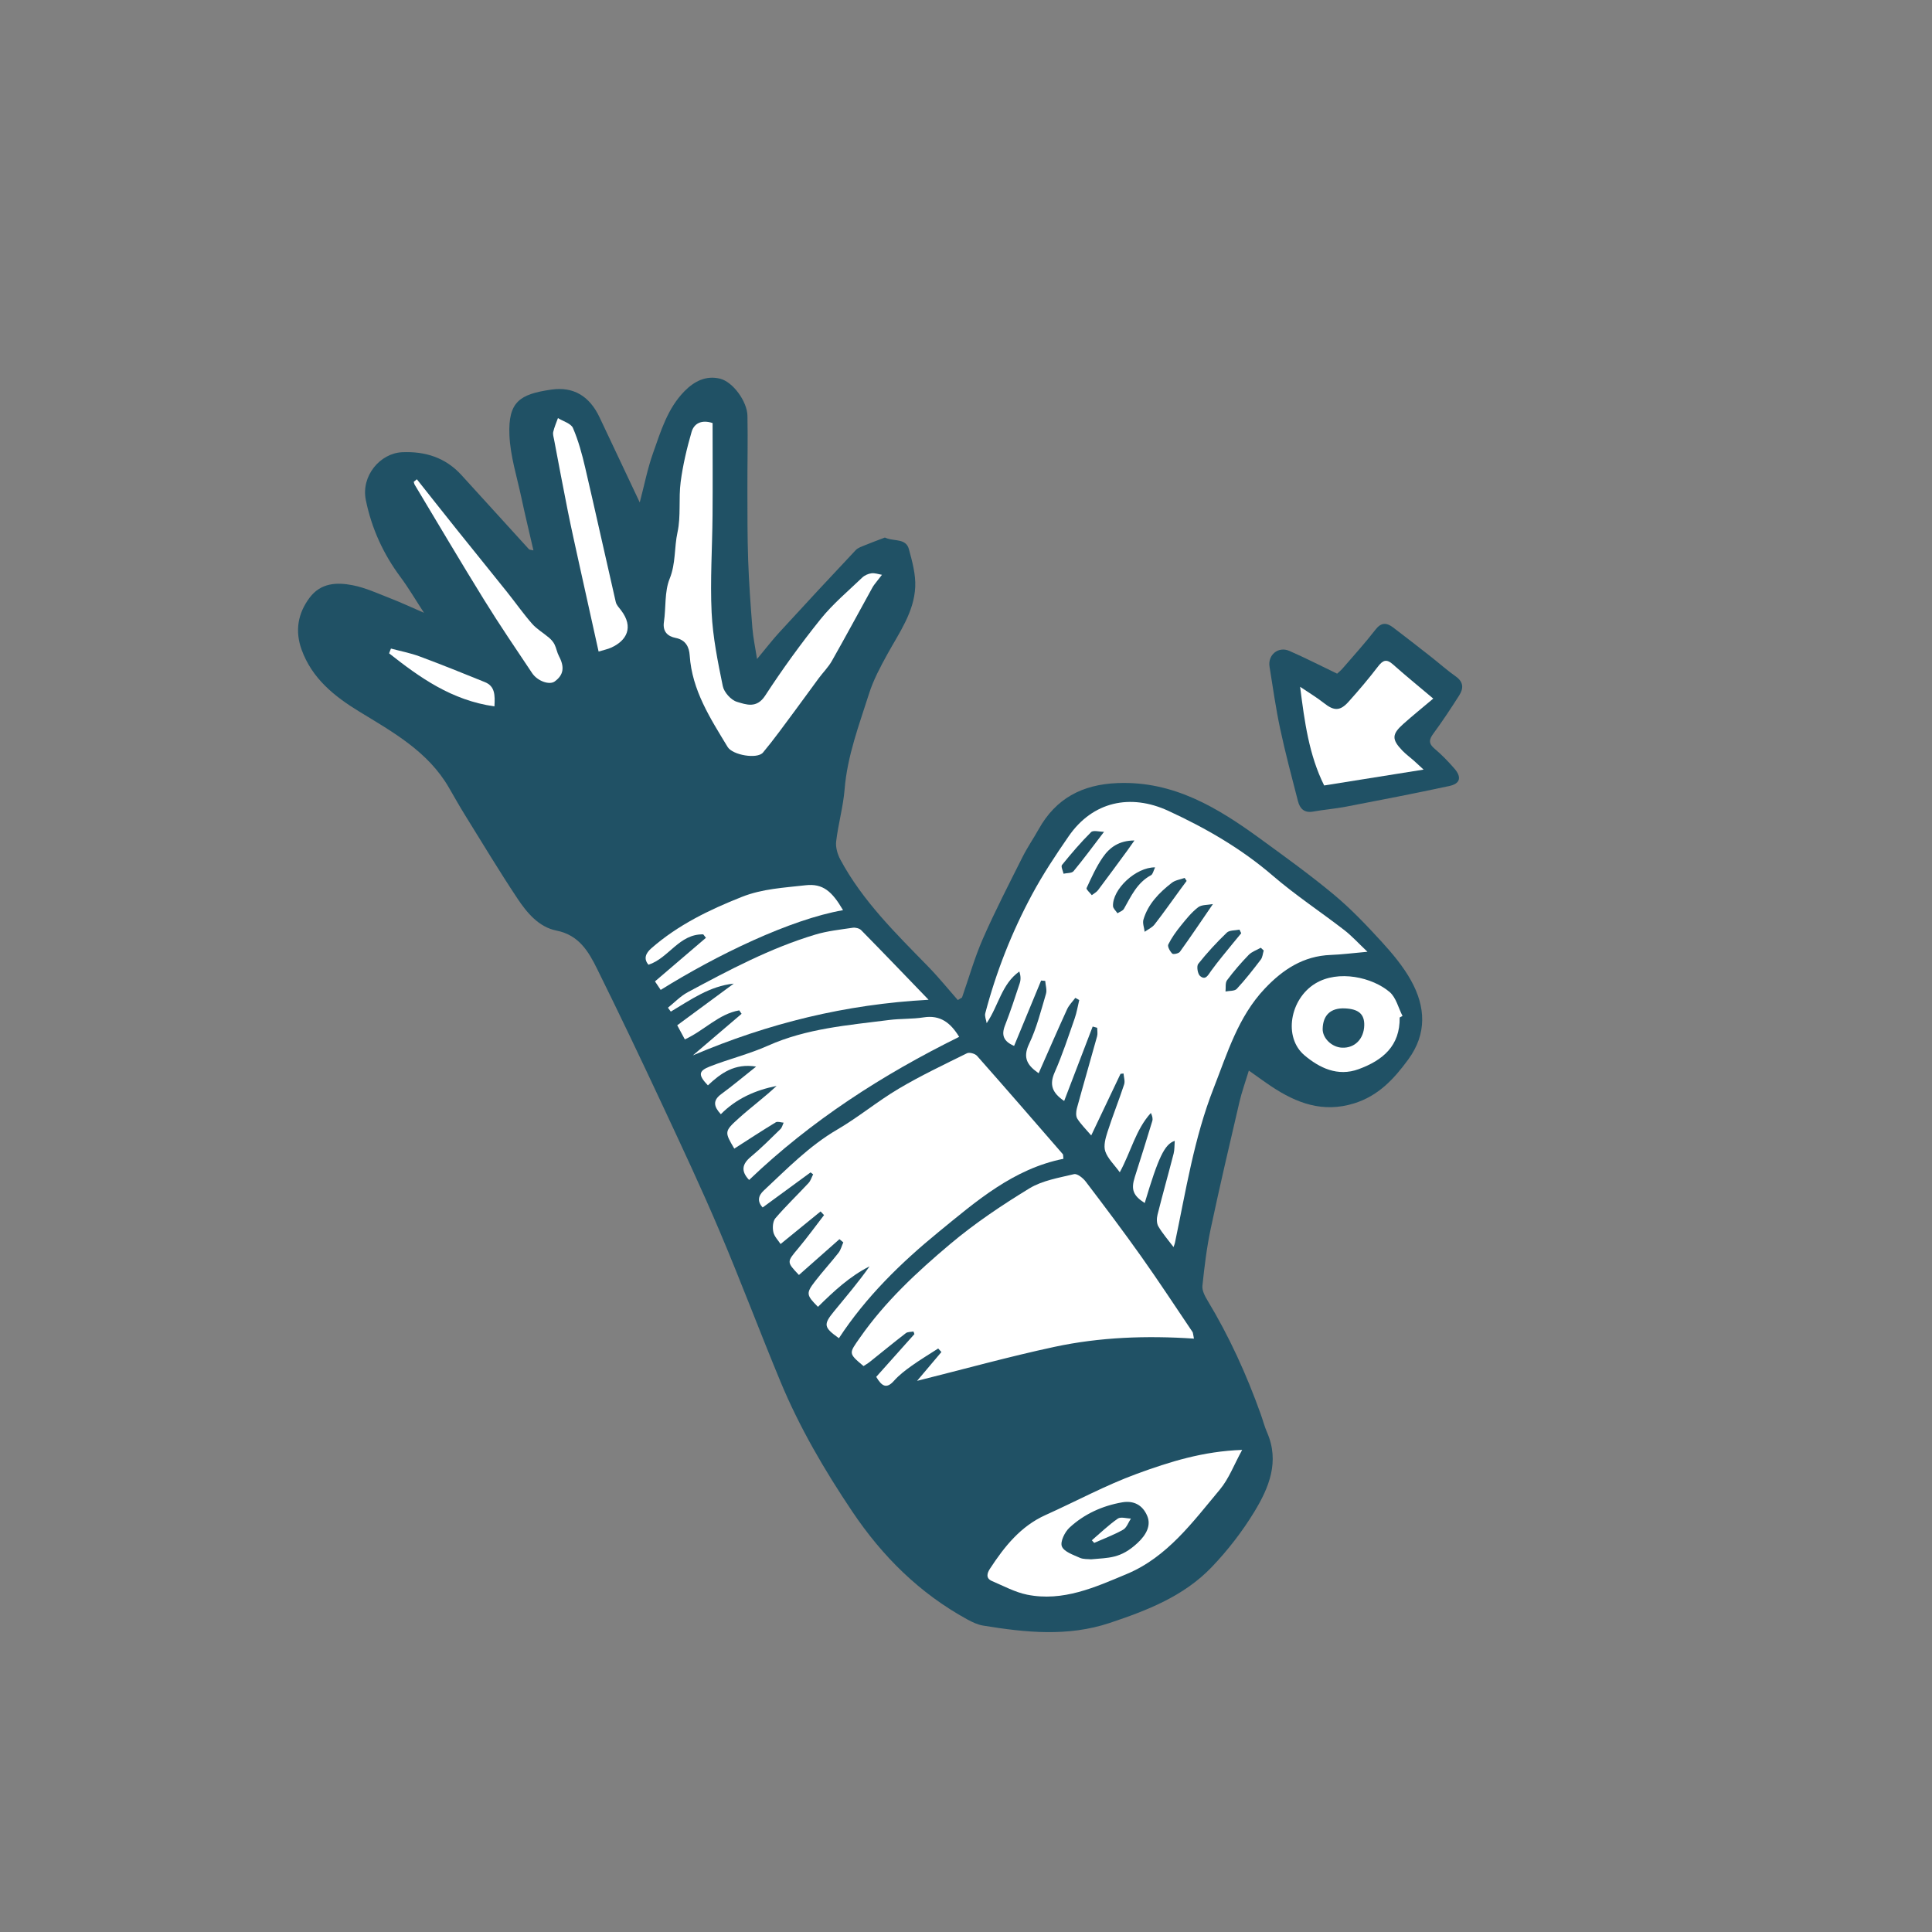 <svg version="1.1" id="svg" xmlns="http://www.w3.org/2000/svg" xmlns:xlink="http://www.w3.org/1999/xlink" x="0px" y="0px"
	 width="200px" height="200px" viewBox="0 0 200 200" enable-background="new 0 0 200 200" xml:space="preserve">
<rect x="0" y="0" width="200" height="200" fill="#808080" stroke="none"/>
<path class="stroke" fill="#205165"  d="M143.003,97.463c-1.555-1.7-3.158-3.385-4.925-4.855c-2.444-2.035-5.034-3.899-7.607-5.774
	c-4.416-3.218-8.981-6.002-14.79-5.77c-3.641,0.146-6.373,1.579-8.158,4.776c-0.542,0.97-1.178,1.892-1.675,2.883
	c-1.401,2.797-2.838,5.581-4.095,8.442c-0.864,1.968-1.451,4.058-2.163,6.094c-0.146,0.089-0.292,0.178-0.438,0.267
	c-1.021-1.16-1.993-2.366-3.071-3.47c-3.347-3.429-6.782-6.784-9.082-11.062c-0.299-0.557-0.512-1.283-0.44-1.892
	c0.214-1.81,0.729-3.589,0.875-5.401c0.279-3.455,1.499-6.651,2.529-9.895c0.45-1.418,1.172-2.768,1.894-4.081
	c1.225-2.225,2.768-4.347,2.887-6.97c0.059-1.298-0.311-2.646-0.66-3.923c-0.291-1.065-1.428-0.818-2.223-1.085
	c-0.113-0.038-0.215-0.081-0.259-0.101c-0.821,0.314-1.417,0.526-1.999,0.77c-0.357,0.15-0.775,0.272-1.025,0.539
	c-2.646,2.812-5.273,5.64-7.882,8.485c-0.763,0.832-1.452,1.731-2.326,2.781c-0.192-1.237-0.405-2.213-0.483-3.199
	c-0.184-2.339-0.354-4.681-0.437-7.024c-0.085-2.427-0.072-4.858-0.079-7.288c-0.007-2.557,0.056-5.114,0.005-7.669
	c-0.029-1.493-1.514-3.524-2.85-3.844c-1.437-0.344-2.644,0.261-3.66,1.291c-1.77,1.795-2.458,4.151-3.265,6.421
	c-0.57,1.604-0.897,3.294-1.374,5.104c-1.454-3.078-2.804-5.944-4.159-8.808c-1.037-2.19-2.687-3.208-5.002-2.872
	c-3.234,0.469-4.478,1.23-4.33,4.721c0.091,2.156,0.774,4.289,1.229,6.425c0.383,1.803,0.819,3.594,1.257,5.499
	c-0.314-0.076-0.417-0.069-0.459-0.116c-2.333-2.557-4.662-5.118-6.99-7.679c-1.652-1.816-3.762-2.477-6.143-2.369
	c-2.265,0.103-4.273,2.437-3.758,4.958c0.597,2.924,1.804,5.573,3.593,7.973c0.821,1.102,1.517,2.297,2.427,3.691
	c-1.327-0.573-2.393-1.073-3.488-1.498c-1.29-0.501-2.573-1.099-3.917-1.359c-1.622-0.313-3.279-0.25-4.436,1.295
	c-1.234,1.648-1.522,3.452-0.83,5.374c1.075,2.985,3.393,4.843,5.985,6.423c3.501,2.136,7.111,4.138,9.264,7.862
	c0.557,0.963,1.102,1.934,1.688,2.878c1.78,2.87,3.522,5.766,5.391,8.578c0.994,1.495,2.216,2.979,4.057,3.345
	c2.336,0.464,3.326,2.18,4.218,3.983c2.291,4.632,4.515,9.297,6.703,13.979c2.037,4.357,4.083,8.715,5.961,13.141
	c2.188,5.154,4.155,10.401,6.301,15.573c1.974,4.758,4.56,9.177,7.435,13.459c3.131,4.663,6.979,8.47,11.904,11.169
	c0.515,0.283,1.08,0.55,1.651,0.643c4.381,0.717,8.75,1.174,13.104-0.277c3.883-1.294,7.682-2.776,10.562-5.788
	c1.658-1.734,3.163-3.679,4.409-5.729c1.512-2.486,2.631-5.184,1.314-8.201c-0.268-0.613-0.434-1.271-0.661-1.903
	c-1.464-4.092-3.253-8.029-5.503-11.756c-0.276-0.457-0.58-1.038-0.529-1.526c0.205-1.971,0.444-3.948,0.854-5.884
	c0.931-4.393,1.958-8.766,2.977-13.14c0.237-1.018,0.597-2.007,0.974-3.251c0.936,0.658,1.624,1.167,2.336,1.64
	c2.608,1.733,5.319,2.755,8.544,1.76c2.534-0.781,4.15-2.539,5.625-4.555c1.953-2.667,1.795-5.46,0.28-8.177
	C145.255,100.032,144.14,98.707,143.003,97.463z"/>
<path class="stroke" fill="#205165"  d="M91.604,55.646c0.001,0,0.002,0,0.003-0.001C91.567,55.628,91.577,55.633,91.604,55.646z"/>
<path class="stroke" fill="#205165"  d="M150.703,70.027c-0.908-0.641-1.741-1.389-2.618-2.076c-1.285-1.007-2.573-2.012-3.874-2.999
	c-0.66-0.501-1.221-0.548-1.82,0.226c-1.067,1.379-2.242,2.674-3.383,3.995c-0.226,0.261-0.5,0.48-0.589,0.564
	c-1.753-0.842-3.329-1.652-4.95-2.358c-1.141-0.498-2.245,0.418-2.047,1.637c0.347,2.145,0.646,4.3,1.099,6.422
	c0.538,2.517,1.201,5.008,1.844,7.501c0.196,0.762,0.646,1.242,1.562,1.077c1.129-0.204,2.279-0.291,3.404-0.508
	c3.578-0.688,7.158-1.375,10.719-2.145c1.131-0.245,1.278-0.924,0.491-1.822c-0.625-0.715-1.29-1.409-2.016-2.017
	c-0.639-0.535-0.619-0.941-0.143-1.585c0.944-1.277,1.818-2.609,2.673-3.949C151.513,71.274,151.518,70.602,150.703,70.027z"/>
<path fill-rule="evenodd" clip-rule="evenodd" fill="#ffffff" class="fill" d="M121.609,118.1c-1.056,0.346-1.696,1.715-3.108,6.437
	c-1.21-0.774-1.438-1.403-1.025-2.697c0.615-1.925,1.22-3.854,1.808-5.788c0.071-0.237,0.01-0.514-0.146-0.838
	c-1.565,1.715-2.06,4.013-3.219,6.14c-0.584-0.805-1.246-1.417-1.501-2.167c-0.197-0.577,0.021-1.359,0.225-1.996
	c0.532-1.659,1.183-3.279,1.728-4.934c0.11-0.333-0.036-0.75-0.063-1.128c-0.104,0.012-0.208,0.022-0.312,0.034
	c-0.993,2.086-1.985,4.173-3.033,6.377c-0.551-0.646-1.069-1.146-1.441-1.737c-0.167-0.267-0.133-0.739-0.041-1.078
	c0.679-2.488,1.403-4.963,2.09-7.449c0.076-0.273,0.01-0.585,0.01-0.879c-0.156-0.043-0.312-0.086-0.468-0.129
	c-0.979,2.556-1.957,5.111-2.951,7.705c-1.252-0.851-1.547-1.691-0.985-2.962c0.8-1.81,1.414-3.703,2.071-5.574
	c0.217-0.617,0.319-1.275,0.474-1.914c-0.136-0.074-0.271-0.148-0.407-0.223c-0.288,0.39-0.652,0.745-0.849,1.176
	c-1.003,2.193-1.963,4.406-2.945,6.627c-1.151-0.796-1.687-1.583-0.984-3.051c0.779-1.628,1.222-3.423,1.741-5.166
	c0.12-0.404-0.044-0.893-0.078-1.343c-0.142-0.012-0.283-0.024-0.424-0.036c-0.928,2.245-1.855,4.489-2.796,6.765
	c-1.08-0.461-1.344-1.1-0.943-2.119c0.563-1.436,1.042-2.905,1.526-4.371c0.117-0.353,0.11-0.747-0.039-1.213
	c-1.837,1.298-2.134,3.502-3.383,5.35c-0.055-0.343-0.227-0.717-0.146-1.024c1.126-4.285,2.744-8.389,4.837-12.284
	c1.124-2.091,2.445-4.086,3.797-6.042c2.49-3.603,6.397-4.437,10.312-2.632c3.889,1.793,7.547,3.899,10.818,6.715
	c2.343,2.018,4.944,3.732,7.396,5.626c0.781,0.604,1.453,1.351,2.405,2.25c-1.49,0.132-2.647,0.285-3.808,0.328
	c-2.822,0.105-4.947,1.505-6.816,3.479c-2.772,2.929-3.88,6.692-5.3,10.312c-2.031,5.175-2.875,10.637-4.011,16.031
	c-0.024,0.112-0.073,0.219-0.141,0.419c-0.559-0.742-1.135-1.399-1.571-2.139c-0.186-0.313-0.183-0.826-0.088-1.204
	c0.53-2.118,1.126-4.218,1.669-6.332C121.597,119.016,121.571,118.573,121.609,118.1z M117.437,87.006
	c-1.604,0.003-2.58,0.733-3.275,1.743c-0.678,0.984-1.178,2.095-1.681,3.186c-0.061,0.132,0.351,0.483,0.543,0.732
	c0.217-0.17,0.481-0.304,0.642-0.516c1.036-1.375,2.051-2.766,3.07-4.153C116.944,87.716,117.142,87.426,117.437,87.006z
	 M125.561,93.589c-0.533,0.103-1.165,0.049-1.535,0.335c-0.679,0.524-1.237,1.22-1.782,1.896c-0.491,0.608-0.959,1.255-1.303,1.952
	c-0.104,0.211,0.175,0.708,0.41,0.945c0.105,0.106,0.664-0.009,0.792-0.186C123.268,96.967,124.343,95.365,125.561,93.589z
	 M128.491,96.608c-0.06-0.125-0.12-0.249-0.181-0.373c-0.446,0.096-1.034,0.044-1.313,0.313c-1.052,1.011-2.049,2.091-2.956,3.233
	c-0.189,0.239-0.063,1.04,0.193,1.256c0.571,0.483,0.827-0.103,1.148-0.546c0.736-1.016,1.554-1.973,2.341-2.952
	C127.977,97.227,128.235,96.919,128.491,96.608z M122.841,91.192c-0.068-0.103-0.137-0.206-0.206-0.309
	c-0.447,0.162-0.971,0.226-1.328,0.504c-1.298,1.012-2.455,2.177-2.938,3.809c-0.111,0.375,0.077,0.839,0.127,1.262
	c0.345-0.248,0.771-0.434,1.021-0.755c0.922-1.185,1.786-2.417,2.672-3.629C122.405,91.779,122.624,91.486,122.841,91.192z
	 M114.29,86.108c-0.488,0-1.117-0.189-1.339,0.032c-1.074,1.067-2.061,2.227-3.017,3.404c-0.125,0.154,0.1,0.594,0.163,0.902
	c0.353-0.081,0.85-0.04,1.034-0.261C112.152,88.958,113.098,87.666,114.29,86.108z M119.576,89.789
	c-2.006-0.021-4.422,2.272-4.358,4.004c0.009,0.254,0.302,0.499,0.463,0.747c0.228-0.15,0.549-0.249,0.669-0.46
	c0.743-1.317,1.367-2.71,2.804-3.48C119.346,90.497,119.402,90.138,119.576,89.789z M130.82,98.395
	c-0.101-0.095-0.202-0.189-0.303-0.284c-0.423,0.242-0.929,0.404-1.254,0.741c-0.798,0.825-1.555,1.699-2.238,2.619
	c-0.206,0.277-0.115,0.773-0.16,1.168c0.397-0.082,0.94-0.029,1.165-0.271c0.888-0.957,1.695-1.992,2.488-3.032
	C130.705,99.088,130.723,98.711,130.82,98.395z"/>
<path fill-rule="evenodd" clip-rule="evenodd" fill="#ffffff" class="fill" d="M94.936,142.945c0.869-1.03,1.694-2.007,2.519-2.984
	c-0.111-0.122-0.222-0.244-0.333-0.366c-0.928,0.6-1.877,1.169-2.775,1.81c-0.643,0.458-1.285,0.953-1.807,1.54
	c-0.772,0.869-1.264,0.553-1.833-0.413c1.288-1.442,2.62-2.934,3.952-4.426c-0.032-0.09-0.065-0.18-0.097-0.27
	c-0.267,0.053-0.597,0.023-0.79,0.172c-1.256,0.968-2.48,1.977-3.72,2.965c-0.211,0.169-0.45,0.304-0.659,0.443
	c-1.61-1.346-1.507-1.312-0.373-2.939c2.603-3.735,5.907-6.8,9.341-9.692c2.547-2.145,5.349-4.023,8.195-5.76
	c1.347-0.822,3.05-1.098,4.626-1.477c0.329-0.079,0.926,0.394,1.205,0.76c1.953,2.568,3.896,5.146,5.762,7.777
	c1.818,2.564,3.542,5.196,5.301,7.802c0.06,0.088,0.051,0.222,0.147,0.687c-4.912-0.329-9.732-0.156-14.447,0.855
	C104.425,140.443,99.761,141.74,94.936,142.945z"/>
<path fill-rule="evenodd" clip-rule="evenodd" fill="#ffffff" class="fill" d="M110.084,119.959c-5.188,1.039-9.019,4.388-12.917,7.571
	c-3.92,3.203-7.53,6.734-10.323,11c-1.564-1.11-1.627-1.41-0.529-2.752c1.253-1.532,2.543-3.033,3.701-4.684
	c-2.064,1.034-3.719,2.594-5.341,4.189c-1.208-1.213-1.253-1.405-0.301-2.641c0.777-1.009,1.644-1.95,2.429-2.954
	c0.237-0.303,0.333-0.716,0.495-1.079c-0.133-0.11-0.266-0.22-0.399-0.33c-1.397,1.235-2.794,2.47-4.193,3.706
	c-1.29-1.363-1.262-1.339-0.073-2.757c0.932-1.113,1.784-2.292,2.672-3.442c-0.12-0.126-0.239-0.252-0.358-0.379
	c-1.363,1.111-2.727,2.221-4.141,3.374c-0.237-0.369-0.644-0.766-0.748-1.232c-0.101-0.451-0.063-1.118,0.21-1.437
	c1.085-1.267,2.297-2.425,3.434-3.649c0.222-0.239,0.319-0.595,0.474-0.896c-0.089-0.066-0.178-0.134-0.267-0.201
	c-1.648,1.207-3.295,2.413-4.959,3.631c-0.576-0.625-0.464-1.214,0.114-1.753c2.414-2.251,4.708-4.622,7.611-6.314
	c2.193-1.278,4.167-2.93,6.352-4.224c2.284-1.354,4.693-2.498,7.077-3.674c0.25-0.124,0.834,0.04,1.037,0.269
	c2.986,3.373,5.934,6.779,8.886,10.182C110.067,119.532,110.047,119.635,110.084,119.959z"/>
<path fill-rule="evenodd" clip-rule="evenodd" fill="#ffffff" class="fill" d="M73.767,43.794c0,3.193,0.02,6.378-0.005,9.562
	c-0.027,3.352-0.256,6.71-0.095,10.051c0.124,2.556,0.639,5.105,1.157,7.621c0.131,0.636,0.848,1.441,1.458,1.623
	c0.954,0.284,2.042,0.723,2.925-0.634c1.779-2.73,3.698-5.382,5.739-7.923c1.265-1.575,2.846-2.898,4.314-4.305
	c0.243-0.232,0.619-0.399,0.954-0.442c0.35-0.045,0.724,0.096,1.087,0.156c-0.191,0.244-0.386,0.486-0.573,0.733
	c-0.143,0.189-0.298,0.374-0.412,0.58c-1.4,2.536-2.773,5.087-4.202,7.606c-0.368,0.647-0.916,1.191-1.364,1.795
	c-0.843,1.137-1.664,2.29-2.51,3.423c-1.07,1.433-2.109,2.893-3.256,4.263c-0.59,0.705-3.146,0.271-3.661-0.579
	c-1.79-2.956-3.688-5.864-3.926-9.478c-0.056-0.844-0.394-1.601-1.457-1.809c-0.802-0.158-1.363-0.637-1.211-1.651
	c0.223-1.496,0.046-3.129,0.594-4.479c0.645-1.589,0.463-3.217,0.811-4.802c0.368-1.679,0.102-3.487,0.327-5.21
	c0.229-1.748,0.64-3.486,1.131-5.182C71.847,43.832,72.624,43.416,73.767,43.794z"/>
<path fill-rule="evenodd" clip-rule="evenodd" fill="#ffffff" class="fill" d="M77.548,122.149c-0.859-0.904-0.745-1.636,0.191-2.411
	c1.071-0.888,2.054-1.884,3.053-2.856c0.167-0.162,0.222-0.439,0.329-0.663c-0.276-0.019-0.623-0.154-0.817-0.036
	c-1.448,0.879-2.865,1.809-4.291,2.722c-1.013-1.729-1.054-1.775,0.478-3.156c1.261-1.136,2.637-2.146,3.901-3.334
	c-2.173,0.433-4.146,1.288-5.772,2.929c-0.712-0.775-0.883-1.404,0.045-2.085c1.173-0.861,2.289-1.799,3.609-2.847
	c-2.237-0.363-3.666,0.697-4.993,1.945c-1.003-1.05-1.002-1.481,0.18-1.947c1.987-0.782,4.089-1.291,6.033-2.16
	c4.006-1.792,8.293-2.117,12.544-2.661c1.182-0.151,2.394-0.085,3.568-0.27c1.727-0.272,2.791,0.55,3.685,2.015
	C91.349,111.255,83.967,116.005,77.548,122.149z"/>
<path fill-rule="evenodd" clip-rule="evenodd" fill="#ffffff" class="fill" d="M69.145,104.318c0.68-0.541,1.296-1.199,2.049-1.603
	c4.266-2.291,8.548-4.57,13.213-5.968c1.248-0.374,2.57-0.514,3.866-0.706c0.279-0.042,0.688,0.058,0.877,0.25
	c2.257,2.295,4.484,4.62,6.976,7.204c-8.625,0.473-16.55,2.425-24.402,5.759c1.815-1.549,3.431-2.927,5.046-4.305
	c-0.082-0.119-0.164-0.238-0.246-0.356c-2.13,0.371-3.604,2.073-5.629,3.006c-0.226-0.418-0.457-0.846-0.789-1.462
	c1.967-1.451,3.908-2.882,5.85-4.313c-2.488,0.253-4.458,1.676-6.514,2.898C69.343,104.587,69.244,104.453,69.145,104.318z"/>
<path fill-rule="evenodd" clip-rule="evenodd" fill="#ffffff" class="fill" d="M128.588,150.094c-0.84,1.526-1.372,2.983-2.308,4.103
	c-2.799,3.35-5.437,6.984-9.629,8.739c-3.273,1.37-6.614,2.897-10.327,2.143c-1.254-0.255-2.433-0.9-3.629-1.408
	c-0.671-0.285-0.518-0.815-0.216-1.276c1.498-2.29,3.166-4.397,5.764-5.564c3.146-1.414,6.199-3.074,9.429-4.258
	C121.065,151.328,124.555,150.228,128.588,150.094z M112.948,161.42c1.816-0.176,3.043-0.044,4.815-1.697
	c0.932-0.869,1.4-1.827,1.004-2.78c-0.483-1.164-1.427-1.628-2.605-1.421c-2.051,0.359-3.929,1.208-5.455,2.624
	c-0.486,0.451-0.975,1.458-0.782,1.937c0.223,0.556,1.169,0.867,1.851,1.176C112.157,161.431,112.637,161.384,112.948,161.42z"/>
<path fill-rule="evenodd" clip-rule="evenodd" fill="#ffffff" class="fill" d="M87.271,94.22c-5.479,0.961-13.08,4.643-18.877,8.255
	c-0.203-0.302-0.408-0.608-0.591-0.882c1.799-1.538,3.537-3.024,5.275-4.511c-0.092-0.118-0.184-0.237-0.276-0.355
	c-2.492-0.07-3.574,2.467-5.672,3.142c-0.525-0.611-0.297-1.182,0.287-1.695c2.757-2.417,5.982-3.98,9.366-5.323
	c2.15-0.854,4.359-0.949,6.593-1.208C85.202,91.431,86.143,92.293,87.271,94.22z"/>
<path fill-rule="evenodd" clip-rule="evenodd" fill="#ffffff" class="fill" d="M144.893,105.328c0.045,2.943-1.745,4.432-4.249,5.352
	c-2.182,0.802-4.066-0.145-5.588-1.42c-2.239-1.876-1.513-5.849,1.094-7.442c2.404-1.469,5.939-0.634,7.708,0.879
	c0.664,0.568,0.9,1.636,1.331,2.476C145.09,105.224,144.992,105.276,144.893,105.328z M139.216,104.388
	c-1.451-0.062-2.26,0.685-2.294,2.116c-0.023,0.964,0.94,1.903,2.002,1.952c1.315,0.06,2.269-0.901,2.303-2.318
	C141.254,104.983,140.639,104.448,139.216,104.388z"/>
<path fill-rule="evenodd" clip-rule="evenodd" fill="#ffffff" class="fill" d="M61.967,67.449c-0.307-1.386-0.596-2.687-0.884-3.988
	c-0.375-1.69-0.753-3.379-1.123-5.071c-0.397-1.817-0.808-3.632-1.174-5.456c-0.494-2.464-0.954-4.935-1.423-7.403
	c-0.052-0.272-0.15-0.567-0.092-0.821c0.112-0.488,0.32-0.954,0.488-1.43c0.536,0.335,1.347,0.551,1.554,1.028
	c0.561,1.299,0.937,2.691,1.26,4.077c1.083,4.64,2.103,9.294,3.172,13.937c0.071,0.309,0.338,0.582,0.542,0.849
	c1.351,1.766,0.58,3.156-1.03,3.877C62.908,67.205,62.521,67.28,61.967,67.449z"/>
<path fill-rule="evenodd" clip-rule="evenodd" fill="#ffffff" class="fill" d="M43.153,49.613c1.396,1.76,2.786,3.524,4.19,5.277
	c1.712,2.138,3.441,4.262,5.151,6.402c0.869,1.086,1.668,2.232,2.585,3.276c0.495,0.564,1.182,0.956,1.76,1.452
	c0.224,0.191,0.436,0.429,0.565,0.689c0.192,0.387,0.259,0.837,0.46,1.217c0.604,1.139,0.48,1.958-0.451,2.625
	c-0.536,0.383-1.767-0.031-2.331-0.874c-1.676-2.507-3.374-5.002-4.959-7.565c-2.442-3.947-4.8-7.946-7.19-11.926
	c-0.054-0.09-0.069-0.203-0.103-0.305C42.938,49.792,43.045,49.703,43.153,49.613z"/>
<path fill-rule="evenodd" clip-rule="evenodd" fill="#ffffff" class="fill" d="M51.184,73.125c-4.431-0.63-7.714-2.975-10.905-5.493
	c0.063-0.164,0.127-0.329,0.191-0.493c0.99,0.266,2.009,0.458,2.966,0.813c2.27,0.843,4.518,1.749,6.761,2.661
	C51.242,71.038,51.25,71.943,51.184,73.125z"/>
<path fill-rule="evenodd" clip-rule="evenodd" fill="#ffffff" class="fill" d="M148.37,72.318c-1.11,0.937-2.127,1.757-3.102,2.627
	c-1.196,1.067-1.207,1.601-0.092,2.761c0.358,0.373,0.784,0.679,1.172,1.023c0.348,0.31,0.687,0.63,1.022,0.939
	c-3.478,0.555-6.864,1.095-10.293,1.643c-1.571-3.158-2.024-6.566-2.49-10.214c0.909,0.614,1.73,1.101,2.472,1.688
	c1.021,0.809,1.655,0.849,2.534-0.13c1.066-1.187,2.1-2.407,3.069-3.673c0.505-0.66,0.888-0.782,1.536-0.204
	C145.414,69.865,146.681,70.893,148.37,72.318z"/>
<path fill-rule="evenodd" clip-rule="evenodd" fill="#ffffff" class="fill" d="M113.027,159.449c0.887-0.758,1.732-1.578,2.685-2.241
	c0.307-0.213,0.899-0.017,1.36-0.008c-0.263,0.395-0.438,0.946-0.806,1.154c-0.953,0.537-1.991,0.921-2.995,1.366
	C113.189,159.63,113.108,159.539,113.027,159.449z"/>
</svg>
